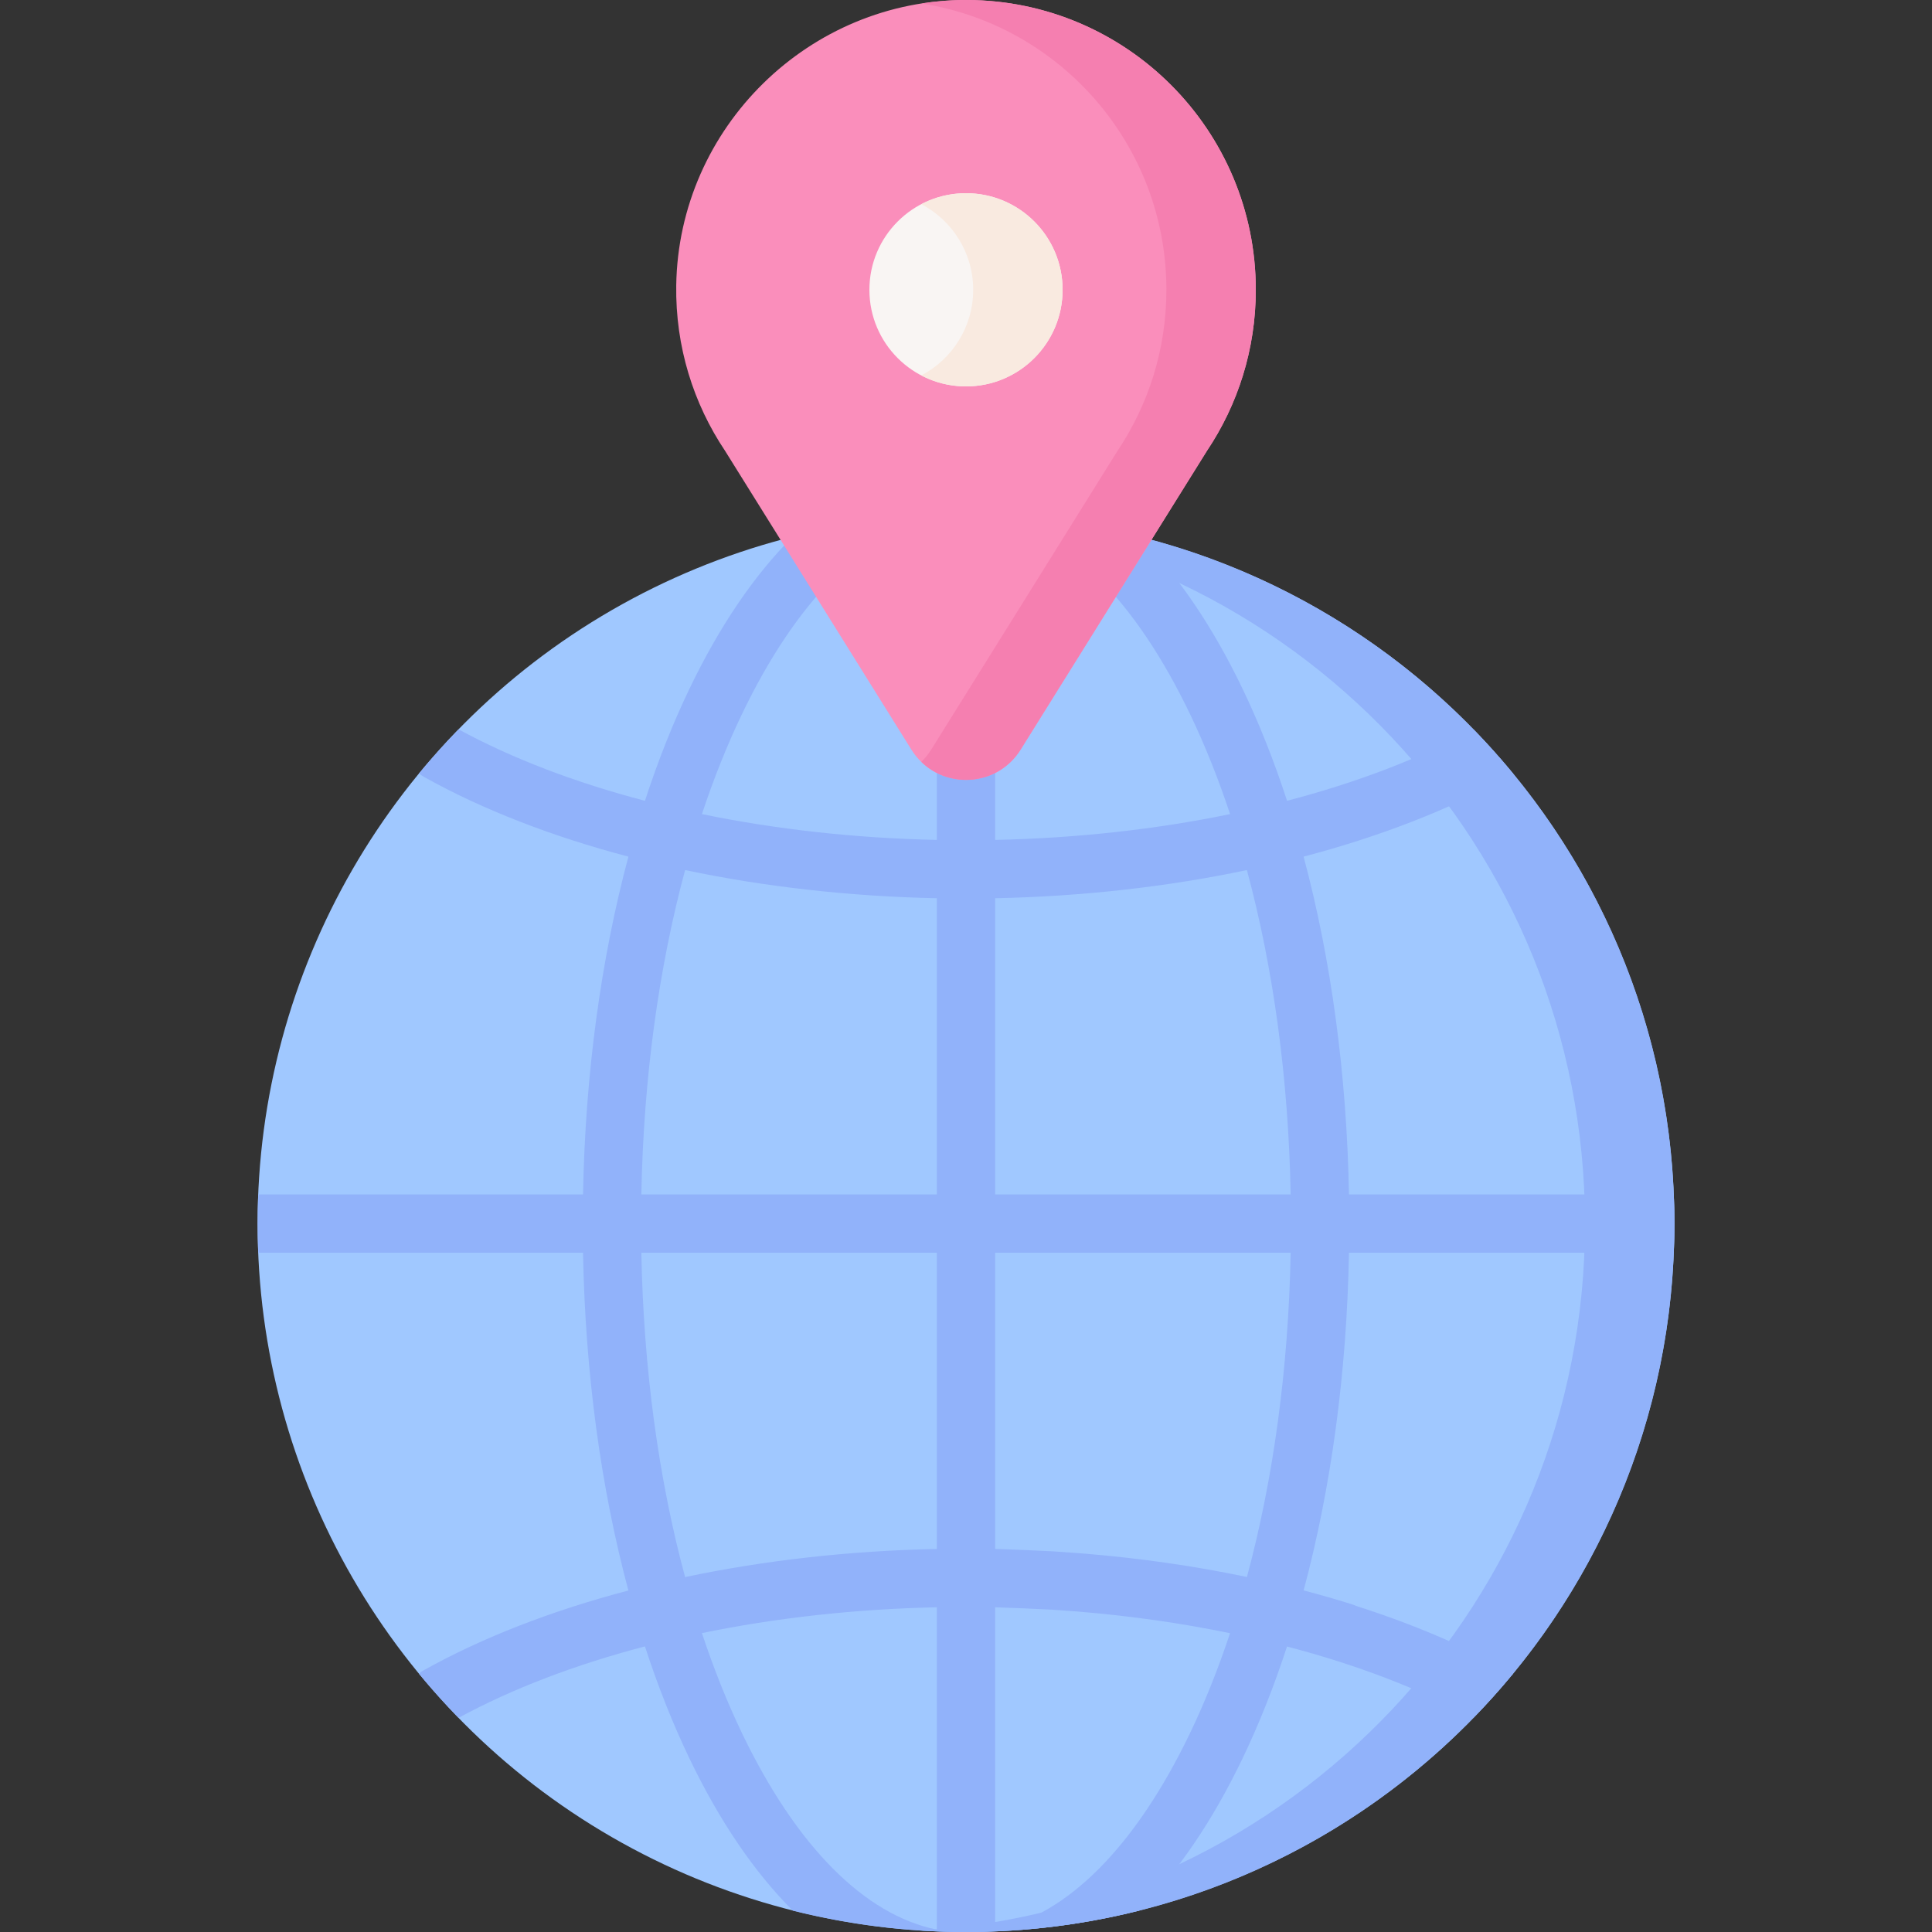 <svg id="Capa_1" enable-background="new 0 0 497 497" height="512" viewBox="0 0 497 497" width="512" xmlns="http://www.w3.org/2000/svg"><rect x="0" y="0" width="497" height="497" fill="#333333" stroke="none"/><g><g><circle cx="248.5" cy="314.767" fill="#a0c8ff" r="182.233"/><g fill="#91b2fa"><path d="m248.5 132.533c-3.864 0-7.696.135-11.5.372 95.285 5.936 170.733 85.081 170.733 181.862s-75.448 175.926-170.733 181.862c3.804.237 7.636.372 11.5.372 100.645 0 182.233-81.589 182.233-182.233s-81.588-182.235-182.233-182.235z"/><path d="m430.568 322.267c.101-2.489.166-4.986.166-7.5 0-2.513-.065-5.011-.166-7.5h-83.549c-.562-30.836-4.58-60.444-11.674-86.9 19.623-5.168 37.509-12.085 52.645-20.541.445-.249.854-.537 1.227-.856-3.234-3.925-6.636-7.704-10.181-11.344-13.848 7.522-30.109 13.709-47.946 18.375-3.324-10.199-7.134-19.828-11.414-28.75-7.795-16.249-16.789-29.411-26.63-39.224-14.257-3.582-29.177-5.494-44.545-5.494s-30.288 1.912-44.545 5.494c-9.84 9.813-18.835 22.975-26.63 39.224-4.28 8.922-8.09 18.552-11.414 28.751-17.838-4.667-34.099-10.853-47.946-18.376-3.546 3.64-6.948 7.419-10.182 11.344.373.32.783.608 1.229.857 15.135 8.455 33.021 15.372 52.644 20.54-7.094 26.456-11.112 56.064-11.674 86.9h-83.551c-.101 2.489-.166 4.987-.166 7.5 0 2.514.065 5.011.166 7.5h83.549c.562 30.828 4.578 60.429 11.669 86.88-19.655 5.17-37.569 12.095-52.726 20.562-.425.238-.815.513-1.174.815.011.014.023.027.034.041h-.001c1.547 1.878 3.134 3.72 4.756 5.531.064.072.126.145.19.216.647.721 1.305 1.432 1.963 2.142.208.225.411.453.62.676.52.556 1.05 1.102 1.576 1.651.35.365.695.735 1.048 1.098.009.009.018.019.027.029 13.847-7.522 30.108-13.708 47.946-18.375 3.324 10.198 7.133 19.828 11.413 28.75 7.795 16.249 16.789 29.411 26.63 39.223 14.259 3.582 29.18 5.494 44.548 5.494s30.288-1.912 44.545-5.494c9.841-9.813 18.835-22.975 26.63-39.224 4.277-8.915 8.084-18.536 11.406-28.725 17.828 4.672 34.084 10.859 47.922 18.384 3.544-3.636 6.945-7.411 10.178-11.332-.387-.338-.813-.642-1.279-.902-11.539-6.447-24.681-11.996-38.967-16.563-.296-.139-.6-.266-.921-.367-4.131-1.306-8.359-2.517-12.657-3.651 7.087-26.446 11.102-56.04 11.663-86.86h83.548zm-174.568-189.124c18.559 3.758 36.138 21.385 50.151 50.595 3.83 7.984 7.261 16.585 10.282 25.687-19.032 3.923-39.475 6.198-60.434 6.639v-82.921zm0 97.924c22.422-.456 44.342-2.942 64.759-7.245 6.826 25.281 10.7 53.723 11.259 83.445h-76.018zm-65.151-47.329c14.013-29.21 31.592-46.837 50.151-50.595v82.922c-20.958-.441-41.402-2.717-60.433-6.639 3.021-9.103 6.452-17.704 10.282-25.688zm-14.607 40.084c20.417 4.303 42.336 6.789 64.758 7.245v76.2h-76.017c.559-29.722 4.433-58.164 11.259-83.445zm-11.259 98.445h76.017v76.2c-22.422.45-44.343 2.931-64.762 7.229-6.824-25.278-10.696-53.714-11.255-83.429zm76.017 174.123c-18.559-3.758-36.138-21.385-50.151-50.595-3.83-7.983-7.26-16.584-10.282-25.687 19.031-3.922 39.475-6.198 60.433-6.639zm65.151-50.595c-14.013 29.21-31.593 46.837-50.151 50.595v-82.919c.042.001.083.002.124.002 2.435.052 12.485.484 14.516.61.792.05 5.256.37 6.694.487 13.472 1.108 26.586 2.979 39.091 5.562-3.02 9.093-6.447 17.686-10.274 25.663zm-35.165-46.712c-1.835-.113-12.083-.552-14.586-.606-.134-.003-.267-.01-.401-.012v-76.199h76.018c-.559 29.709-4.43 58.139-11.25 83.412-13.501-2.842-27.628-4.859-42.095-6.044-1.245-.103-6.368-.471-7.686-.551z"/></g></g><g><path d="m323.05 74.55c0-41.064-33.201-74.374-74.225-74.549-40.635-.174-74.258 32.776-74.867 73.407-.236 15.761 4.426 30.418 12.553 42.559l47.931 76.859c6.486 10.4 21.628 10.4 28.114 0l47.931-76.859c7.932-11.847 12.563-26.09 12.563-41.417z" fill="#fa8ebb"/><path d="m248.825.001c-3.992-.017-7.913.296-11.745.895 35.673 5.564 62.97 36.421 62.97 73.654 0 15.327-4.631 29.57-12.562 41.417l-47.931 76.859c-.745 1.195-1.609 2.246-2.557 3.167 7.299 7.089 19.817 6.038 25.557-3.167l47.931-76.859c7.931-11.847 12.562-26.09 12.562-41.417 0-41.064-33.201-74.374-74.225-74.549z" fill="#f57fb0"/><circle cx="248.5" cy="74.55" fill="#f9f5f3" r="24.85"/><path d="m248.5 49.7c-4.151 0-8.06 1.023-11.5 2.823 7.933 4.15 13.35 12.454 13.35 22.027 0 9.574-5.417 17.877-13.35 22.027 3.44 1.799 7.349 2.822 11.5 2.822 13.724 0 24.85-11.126 24.85-24.85s-11.126-24.849-24.85-24.849z" fill="#f9eae0"/></g></g></svg>